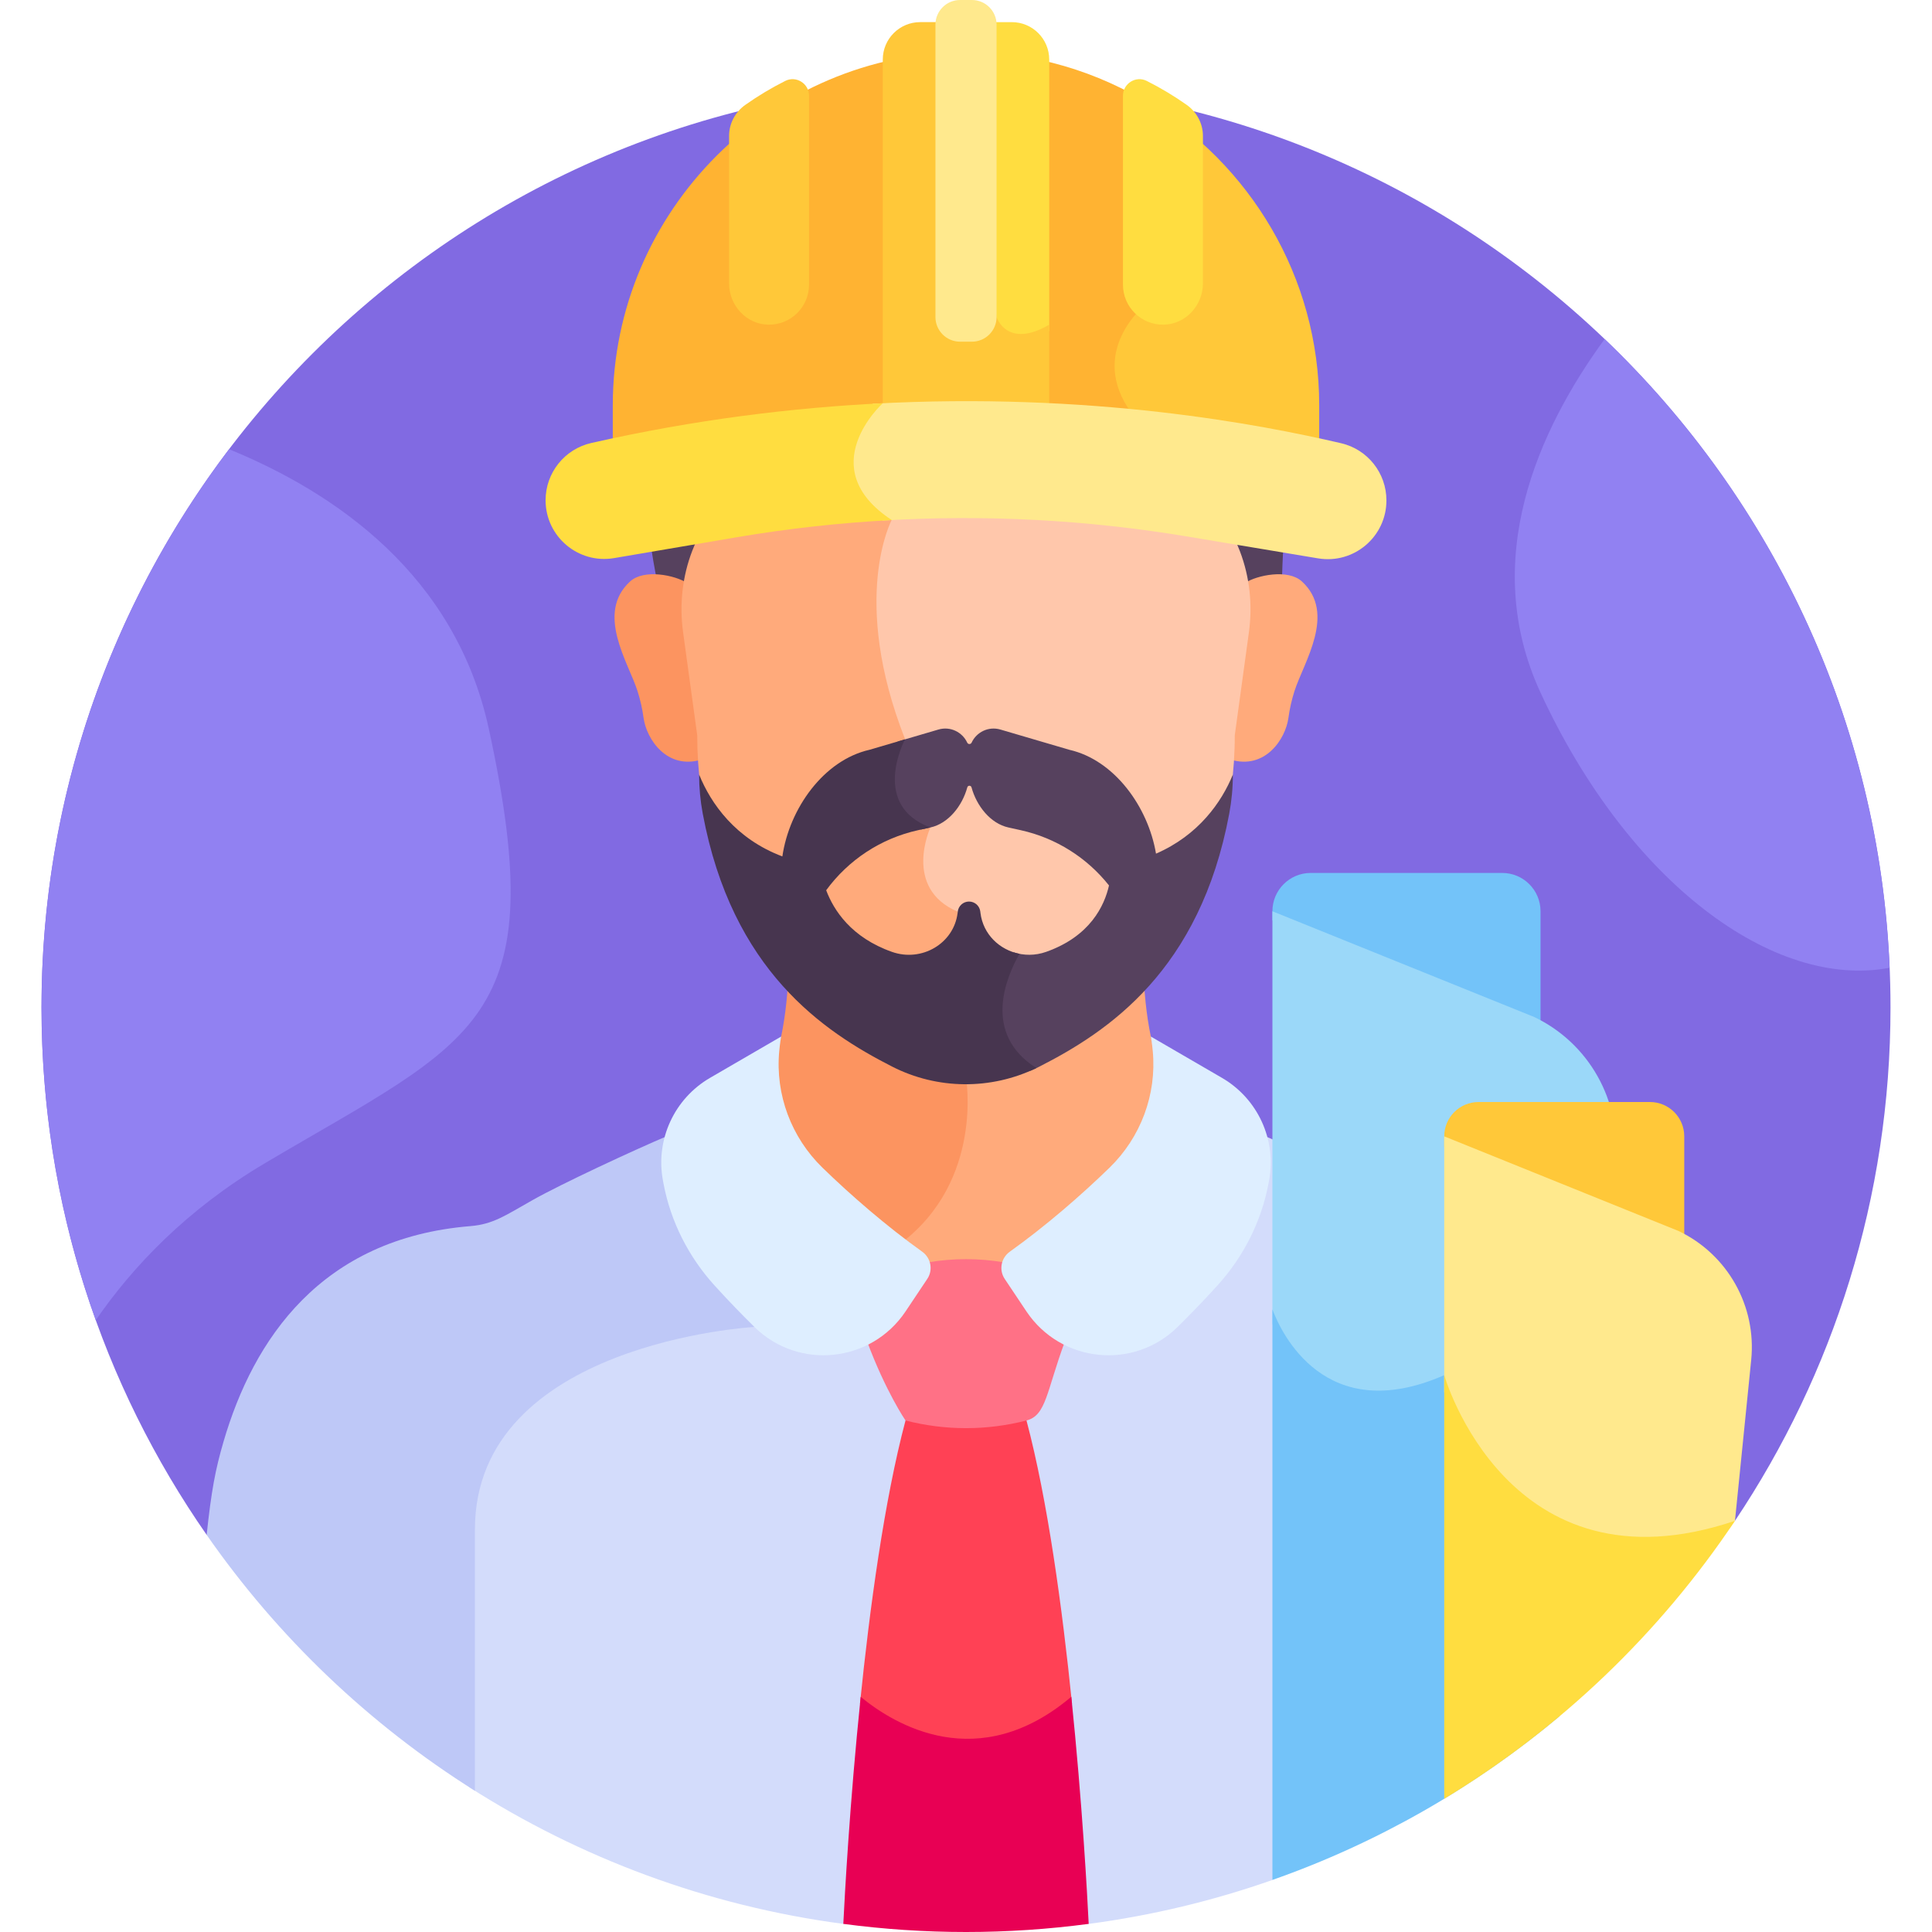 <svg id="Layer_1" enable-background="new 0 0 512 512" height="512" viewBox="0 0 512 512" width="512" xmlns="http://www.w3.org/2000/svg"><g><path d="m54.766 406.759 405.016-3.724c26.031-38.917 41.22-85.701 41.22-136.037 0-135.311-109.691-245.002-245.002-245.002s-245.002 109.691-245.002 245.002c0 51.954 16.185 100.12 43.768 139.761z" fill="#816ae2"/><path d="m311.368 291.543c-6.226-9.568-7.972-23.728-8.328-34.08-4.751 5.534-9.738 10.164-14.503 13.863-10.013 7.775-22.157 11.464-34.195 11.09l.16 3.224.021.185c.048.272 4.392 26.77-16.989 42.678 1.984 1.535 3.981 3.027 5.974 4.451.665.475 1.149 1.156 1.4 1.97.225.726.94 1.177 1.701 1.055 6.629-1.075 12.145-1.076 18.782 0 .761.123 1.475-.329 1.701-1.055.251-.814.735-1.495 1.4-1.97 18.628-13.304 37.594-32.322 43.06-41.158-.06-.086-.127-.166-.184-.253z" fill="#ffaa7b"/><path d="m256 285.565-.155-3.118c-11.445-.034-22.879-3.741-32.382-11.12-4.765-3.7-9.752-8.329-14.503-13.863-.356 10.352-2.103 24.512-8.328 34.08-.057.087-.124.167-.183.252 5.003 8.087 21.314 24.701 38.325 37.659 21.988-16.657 17.226-43.89 17.226-43.89z" fill="#fc9460"/><path d="m303.819 27.023-1.772 52.997c-1.844 1.648-7.683 7.504-8.158 15.909-.257 4.54 1.098 9.023 4.025 13.39 21.855 2.019 39.505 5.265 51.692 7.917v-9.839c.001-34.043-18.422-63.989-45.787-80.374z" fill="#ffc839"/><path d="m299.894 109.508c-11.965-16.341 3.631-28.777 3.631-28.777l1.765-52.807c-14.339-8.946-31.237-14.131-49.29-14.131-51.483 0-93.606 42.123-93.606 93.606v9.837c53.82-11.445 101.546-11.212 137.5-7.728z" fill="#ffb332"/><g fill="#56415e"><path d="m325.284 142.638c.566 1.138 1.068 2.29 1.508 3.436 1.046 2.73 1.791 7.345 2.251 10.209 2.428-1.176 7.693-2.458 10.662-2.038.086-2.971.216-6.095.365-9.136z"/><path d="m172.535 144.935c.846 5.629 1.653 9.251 1.653 9.251 2.468.165 6.845 1.164 8.771 2.097.472-2.936 1.242-7.62 2.33-10.414.436-1.121.934-2.246 1.492-3.358z"/></g><path d="m345.014 154.087c-3.68-3.372-11.906-1.663-15.075.402.694 4.323.734 8.746.134 13.114l-3.74 27.238c0 2.196-.069 4.35-.197 6.466 9.119 2.751 14.546-5.436 15.309-11.055.329-2.419.866-4.802 1.611-7.128 2.426-7.576 11.177-20.588 1.958-29.037z" fill="#ffaa7b"/><path d="m166.986 154.087c3.68-3.372 11.906-1.663 15.075.402-.694 4.323-.734 8.746-.134 13.114l3.74 27.238c0 2.196.069 4.35.196 6.466-9.119 2.751-14.546-5.436-15.309-11.055-.329-2.419-.866-4.802-1.61-7.128-2.426-7.576-11.177-20.588-1.958-29.037z" fill="#fc9460"/><path d="m328.585 146.074c-.397-1.036-.848-2.077-1.348-3.109l-15.251-2.548c-26.24-4.384-52.862-5.681-79.328-3.909.567.57 1.164 1.135 1.801 1.692-2.093 4.812-8.947 24.794 3.755 57.608-1.061 2.141-4.068 9.137-1.787 15.668 1.299 3.719 4.061 6.606 8.217 8.601-.95 2.663-2.549 8.614-.407 14.182 1.401 3.641 4.133 6.444 8.126 8.344l2.134 42.931c.501.014 1.001.031 1.503.031 11.799 0 23.255-3.916 32.538-11.124 17.784-13.811 38.692-40.432 38.692-79.6l3.74-27.238c.997-7.261.241-14.677-2.385-21.529z" fill="#ffc7ab"/><path d="m253.815 241.611c-14.71-6.244-7.245-22.323-7.245-22.323-16.205-6.568-6.711-23.391-6.711-23.391-14.667-37.333-3.554-58.097-3.554-58.097-.574-.473-1.114-.947-1.624-1.42-12.247.747-24.464 2.144-36.597 4.208l-13.262 2.256c-.491 1.003-.934 2.016-1.327 3.024-2.688 6.906-3.472 14.396-2.465 21.729l3.741 27.244c0 39.167 20.908 65.789 38.692 79.6 9.283 7.208 20.739 11.124 32.537 11.124z" fill="#ffaa7b"/><path d="m262.609 84.219.06.276c.047.146 1.182 3.588 4.78 4.968 2.918 1.12 6.488.527 10.605-1.716v-71.97c0-5.475-4.438-9.913-9.913-9.913h-14.99z" fill="#ffdd40"/><path d="m278.055 109.544v-23.502c-11.22 6.561-13.956-2.003-13.956-2.003l-9.436-78.175h-10.803c-5.475 0-9.913 4.438-9.913 9.913v93.793c15.351-.458 30.082-.43 44.108-.026z" fill="#ffc839"/><path d="m308.39 86.04c5.833-.107 10.398-5.112 10.398-10.946v-39.069c0-3.285-1.625-6.343-4.309-8.237-3.353-2.367-6.887-4.49-10.578-6.344-2.893-1.454-6.306.692-6.306 3.93v50.072c0 5.918 4.851 10.703 10.795 10.594z" fill="#ffdd40"/><path d="m203.611 86.04c-5.833-.107-10.398-5.112-10.398-10.946v-39.069c0-3.285 1.625-6.343 4.309-8.237 3.353-2.367 6.888-4.49 10.579-6.344 2.893-1.454 6.306.692 6.306 3.93v50.072c-.001 5.918-4.853 10.703-10.796 10.594z" fill="#ffc839"/><path d="m257.585 0h-3.17c-3.582 0-6.513 2.931-6.513 6.513v77.525c0 3.583 2.931 6.513 6.513 6.513h3.17c3.582 0 6.513-2.931 6.513-6.513v-77.525c0-3.582-2.93-6.513-6.513-6.513z" fill="#ffe98d"/><path d="m355.418 117.461c-21.094-4.915-66.082-13.67-124.246-10.457l.338.193c-2.499 2.744-7.313 9.062-6.743 16.511.409 5.327 3.482 10.11 9.13 14.241 26.991-1.626 54.121-.217 80.873 4.253l34.532 5.769c9.482 1.584 18.116-5.727 18.116-15.341v-.026c-.001-7.223-4.966-13.504-12-15.143z" fill="#ffe98d"/><path d="m236.305 137.8c-21.171-13.898-2.449-30.861-2.361-30.94-23.737 1.165-49.728 4.308-77.232 10.532-7.09 1.604-12.128 7.91-12.128 15.179 0 9.632 8.666 16.949 18.162 15.333l32.46-5.523c13.63-2.319 27.362-3.827 41.125-4.563-.009-.006-.017-.012-.026-.018z" fill="#ffdd40"/><path d="m452.762 382.044c-7.892-27.027-25.784-53.872-65.425-57.112-6.07-.496-9.3-2.851-16.454-6.885-7.626-4.3-26.515-13.102-36.209-17.213 3.183 12.555-4.37 29.08-13.303 38.935-3.448 3.804-7.298 7.79-10.562 10.995-8.333 8.215-20.537 9.544-30.155 4.679-.072.102-.136.212-.183.335-4.037 10.631-8.236 17.523-9.392 19.332-9.878 2.435-20.279 2.436-30.159 0-1.156-1.809-5.355-8.701-9.392-19.332-.047-.123-.111-.233-.183-.335-17.548 8.876-30.853-5.162-30.445-4.969-.19-.187-.384-.385-.574-.574-.325.127-.566.216-.712.27-2.173.149-19.835 1.542-37.27 8.349-24.851 9.701-37.985 25.894-37.985 46.825v68.282c29.373 18.755 62.999 31.435 99.124 36.227l.005-.005h65.026l.005.005c16.827-2.232 33.115-6.169 48.682-11.638l.002-.012 117.818-107.09c-.617-3.085-1.335-5.902-2.259-9.069z" fill="#d3dcfb"/><path d="m125.859 405.344c0-49.554 74.061-53.69 74.061-53.69s.521-.177 1.53-.583c-.409-.391-.605-.622-.55-.596-3.339-3.301-6.813-6.889-10.271-10.705-8.976-9.903-16.468-26.455-13.303-38.935-9.694 4.111-28.583 12.913-36.209 17.213-7.154 4.034-10.383 6.388-16.454 6.885-39.641 3.241-57.533 30.085-65.424 57.112-2.182 7.472-3.218 12.985-4.472 24.714 18.865 27.112 43.076 50.217 71.092 67.822 0-18.443 0-43.676 0-69.237z" fill="#bec8f7"/><path d="m284.095 451.497c-2.582-25.416-6.453-53.919-12.064-75.054l-16.031-6.097-16.03 6.097c-5.614 21.144-9.486 49.661-12.068 75.085 8.904 7.388 31.291 21.181 56.193-.031z" fill="#ff4155"/><path d="m274.045 347.532-5.752-8.607c-.822-1.23-1.042-2.675-.751-4.016-.911-.253-1.467-.369-1.467-.369-3.34-.567-6.707-.851-10.075-.851s-6.735.284-10.075.851c0 0-.556.116-1.467.369.291 1.341.071 2.787-.751 4.016l-5.752 8.607c-2.217 3.318-5.041 5.942-8.208 7.857 4.954 13.344 10.223 21.055 10.223 21.055 5.277 1.354 10.654 2.031 16.03 2.031 5.377 0 10.753-.677 16.03-2.031s5.269-7.711 10.223-21.055c-3.168-1.915-5.991-4.54-8.208-7.857z" fill="#ff7186"/><path d="m244.396 331.715c-9.327-6.661-18.722-14.768-26.428-22.26-8.258-8.029-12.514-19.344-11.471-30.815.222-2.442.519-3.945.519-3.945l-18.841 10.942c-9.467 5.498-14.477 16.339-12.508 27.108.062.341.126.683.191 1.026 1.905 10.033 6.641 19.321 13.5 26.888 3.558 3.925 7.134 7.616 10.562 10.995 11.677 11.512 30.956 9.511 40.067-4.122l5.752-8.607c1.584-2.37.977-5.553-1.343-7.21z" fill="#deeeff"/><path d="m267.603 331.715c9.327-6.661 18.722-14.768 26.428-22.26 8.258-8.029 12.514-19.344 11.471-30.815-.222-2.442-.519-3.945-.519-3.945l18.841 10.942c9.467 5.498 14.477 16.339 12.508 27.108-.062.341-.126.683-.191 1.026-1.905 10.033-6.641 19.321-13.5 26.888-3.558 3.925-7.134 7.616-10.562 10.995-11.677 11.512-30.956 9.511-40.067-4.122l-5.752-8.607c-1.583-2.37-.976-5.553 1.343-7.21z" fill="#deeeff"/><g><path d="m405.577 271.517c.918.438 1.811.91 2.68 1.413v-31.432c0-5.611-4.549-10.16-10.16-10.16h-50.735c-5.611 0-10.16 4.549-10.16 10.16v2.404z" fill="#73c3f9"/></g><path d="m353.115 367.416c8.174 3.797 17.819 3.471 28.691-.964 2.02 5.908 10.184 26.244 29.684 36.492 2.159 1.135 4.389 2.085 6.673 2.89l9.908-98.114c1.615-15.995-6.985-31.281-21.494-38.204l-69.375-28.019v109.324c2.386 4.949 7.261 12.577 15.913 16.595z" fill="#9bd8f9"/><path d="m418.317 404.311c-26.973-9.717-35.583-39.88-35.583-39.88-31.6 13.862-43.238-11.326-45.531-17.416v151.189c28.013-9.839 53.697-24.619 76.005-43.303z" fill="#73c3f9"/><g><path d="m442.842 328.228c1.221.583 2.38 1.252 3.504 1.961v-29.046c0-5.023-4.072-9.096-9.096-9.096h-45.42c-5.024 0-9.096 4.073-9.096 9.096v2.808z" fill="#ffc839"/></g><path d="m411.489 402.944c13.34 7.013 29.116 7.705 46.906 2.103.46-.673.933-1.335 1.387-2.013l4.303-42.605c1.446-14.319-6.254-28.005-19.243-34.202l-62.108-25.085v67.826c3.078 7.851 11.451 24.882 28.755 33.976z" fill="#ffe98d"/><path d="m382.734 364.431v112.282c30.763-18.631 57.092-43.842 77.049-73.678-60.244 20.304-77.049-38.604-77.049-38.604z" fill="#ffdd40"/><path d="m500.763 256.476c-2.767-65.458-31.202-124.273-75.517-166.624-17.494 23.966-33.269 58.511-16.988 93.711 23.359 50.506 61.873 78.694 92.505 72.913z" fill="#9181f2"/><path d="m129.525 193.073c-8.828-40.587-40.45-62.413-68.812-74.022-31.193 41.11-49.715 92.363-49.715 147.948 0 29.085 5.076 56.981 14.381 82.861 9.745-14.14 24.047-29.293 44.883-41.629 55.736-33.001 76.263-37.001 59.263-115.158z" fill="#9181f2"/><path d="m306.352 226.228c-2.08-12.401-11.027-24.818-22.973-27.527l-18.258-5.364c-3.174-.932-6.352.696-7.63 3.461-.233.504-.939.504-1.172 0-1.278-2.765-4.456-4.393-7.63-3.461l-10.776 3.166c-1.222 2.787-3.605 9.52-1.31 15.58 1.277 3.372 3.791 5.97 7.465 7.757l2.502-.552c4.753-1.049 8.429-5.69 9.777-10.633.155-.568.962-.568 1.116 0 1.348 4.944 5.023 9.584 9.777 10.633l3.261.72c9.374 2.069 17.586 7.314 23.396 14.645-1.202 5.347-4.974 13.472-16.661 17.602-2.903 1.025-5.902.991-8.581.132-2.529 4.502-6.337 13.281-3.47 21.587 1.344 3.892 3.978 7.173 7.87 9.818.799-.347 1.59-.718 2.372-1.116 18.272-9.303 42.565-25.466 50.334-67.043.639-3.419.964-6.895.964-10.373-2.958 7.298-9.106 16.08-20.373 20.968z" fill="#56415e"/><path d="m236.442 282.666c11.979 6.105 26.135 6.221 38.208.377-14.495-9.154-7.902-24.295-4.478-30.272-5.251-1.027-9.638-5.141-10.339-10.84-.013-.105-.025-.212-.037-.319-.165-1.522-1.439-2.692-2.99-2.692-1.551 0-2.826 1.17-2.991 2.692-.012.107-.024.214-.037.319-1.004 8.163-9.562 13.095-17.404 10.324-10.789-3.812-15.431-11.033-17.426-16.327 5.846-7.996 14.453-13.733 24.36-15.92l3.261-.72c-15.678-5.794-7.169-22.517-6.732-23.351l-9.407 2.764c-12.181 2.762-21.251 15.62-23.094 28.261-12.463-4.7-18.951-14.022-22.061-21.702v.003c0 3.473.324 6.945.961 10.359 7.757 41.57 31.932 57.731 50.206 67.044z" fill="#47354f"/><path d="m228.091 449.683c-2.915 28.18-4.249 52.909-4.604 60.165 10.639 1.411 21.489 2.152 32.513 2.152s21.874-.741 32.513-2.152c-.355-7.258-1.69-31.999-4.606-60.19-24.656 20.839-46.813 7.428-55.816.025z" fill="#e80054"/></g></svg>